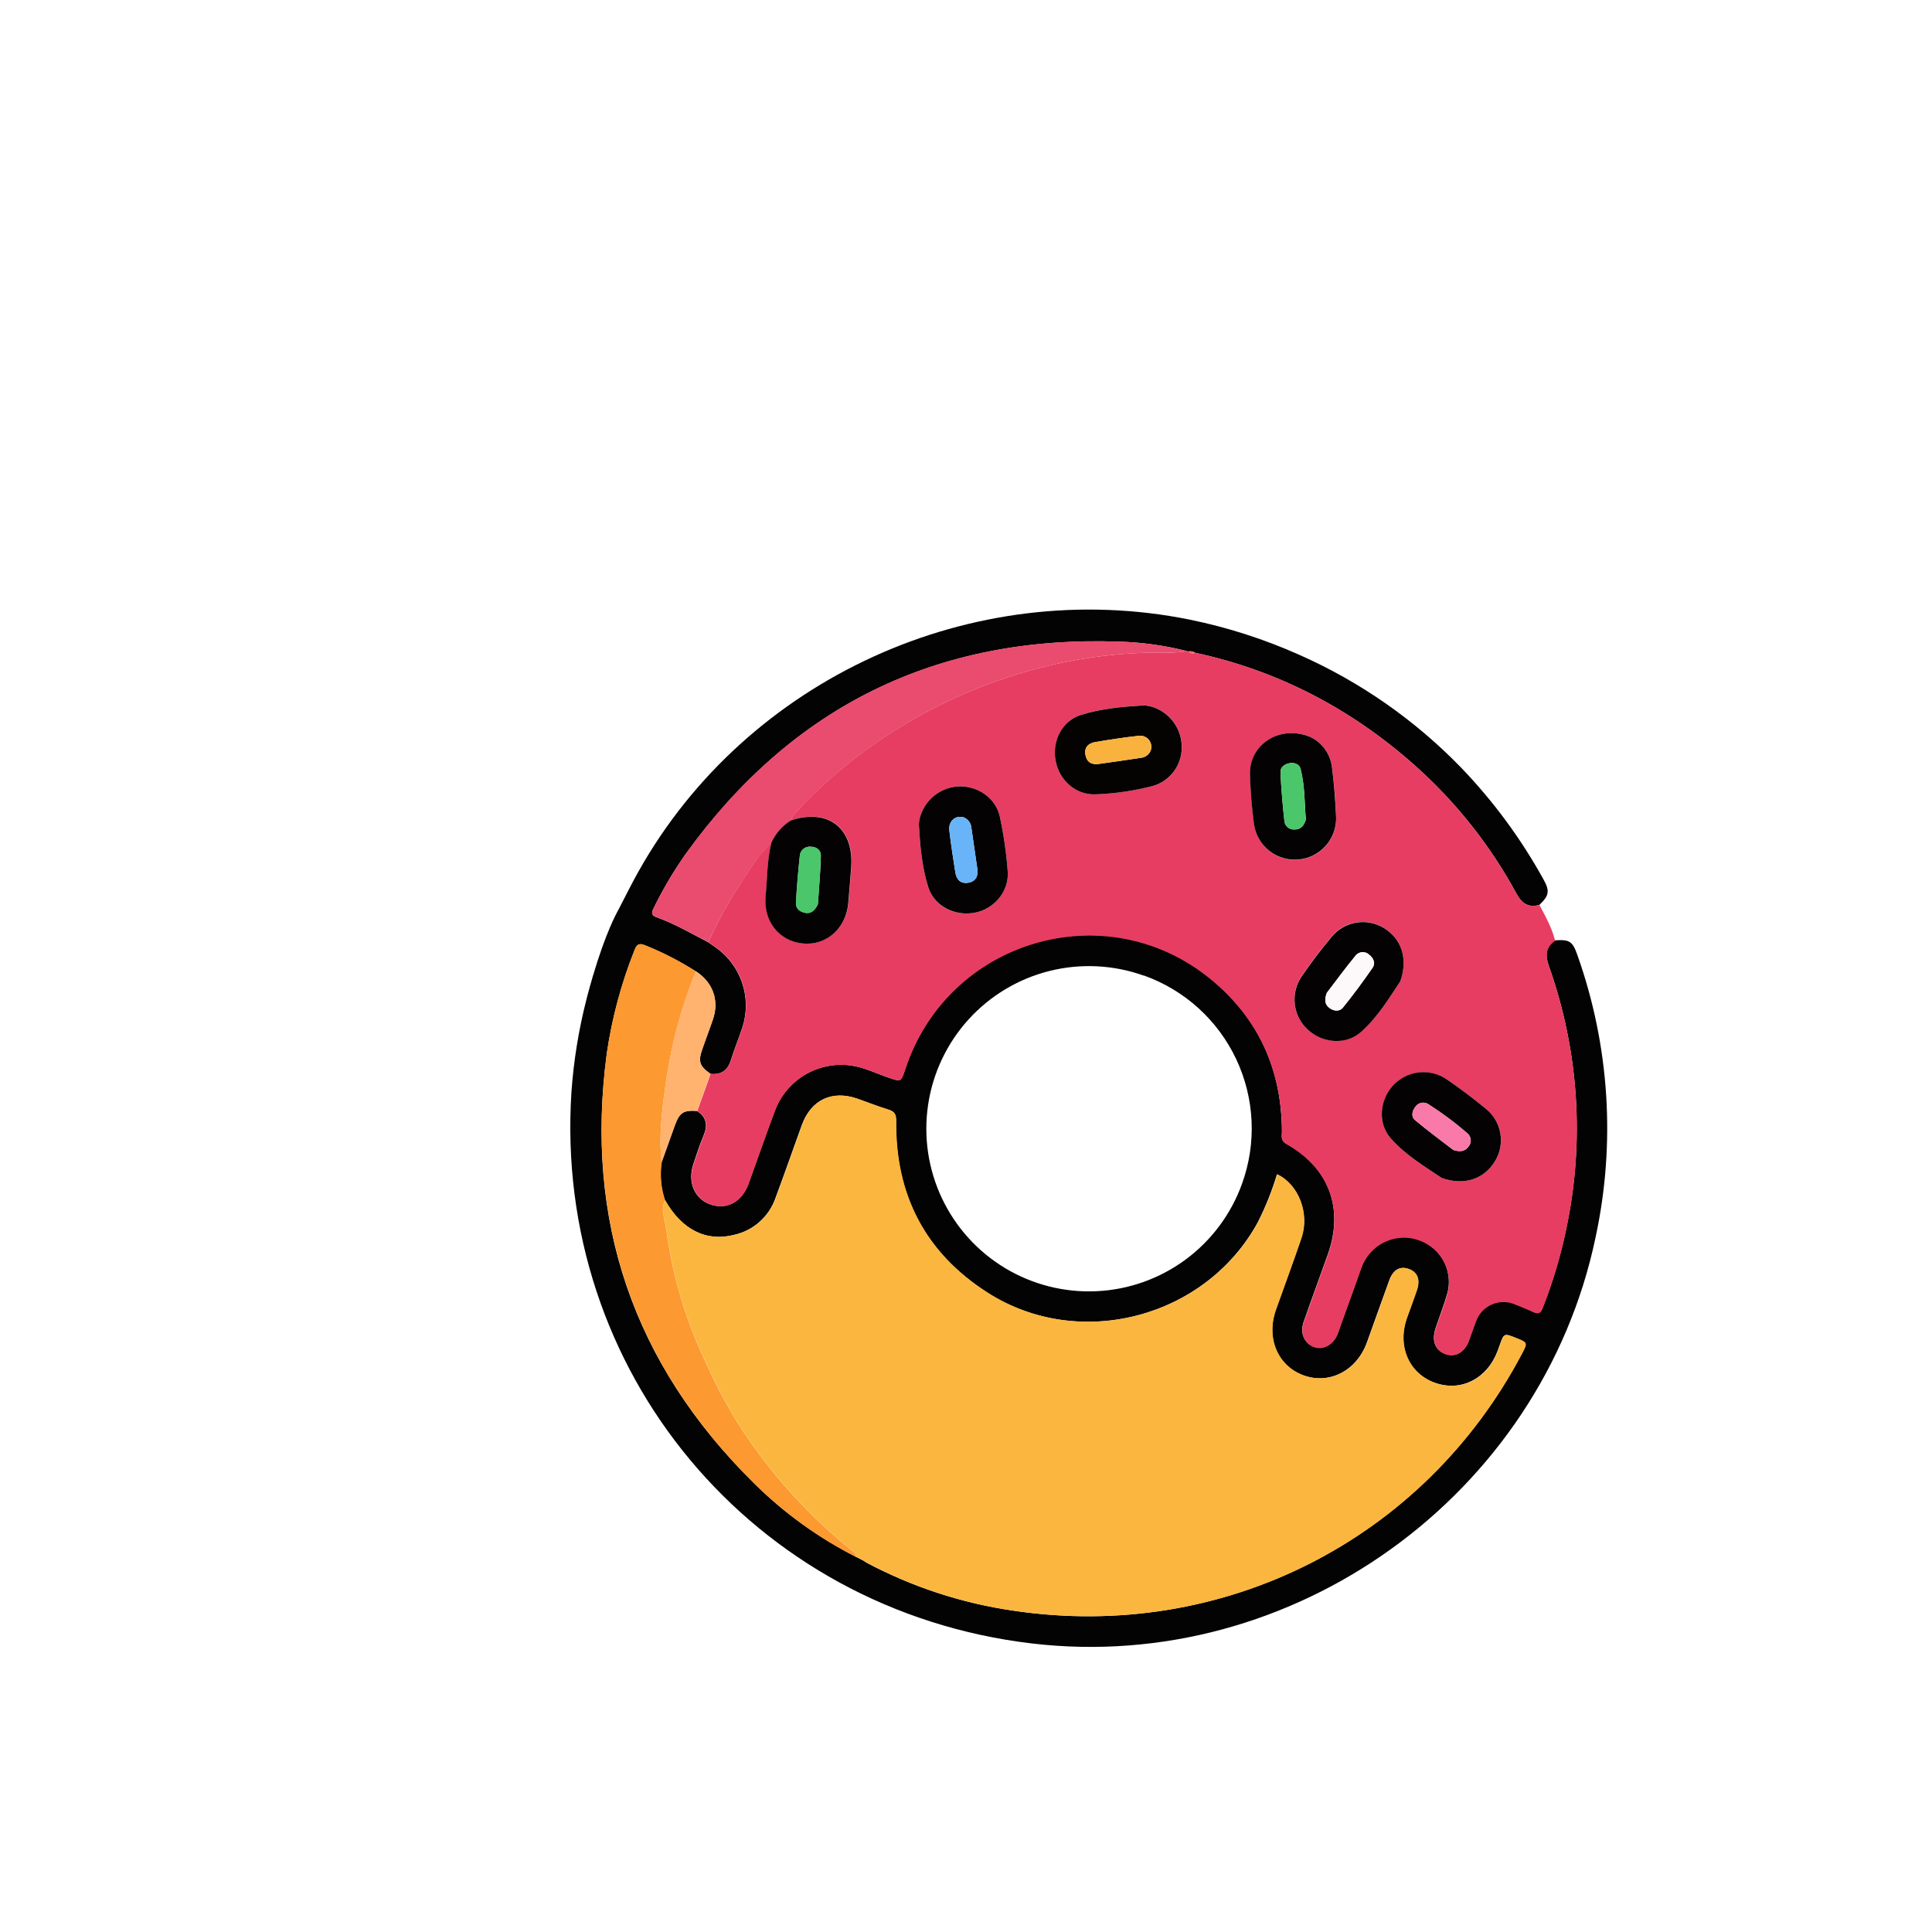 <svg width="110" height="110" viewBox="0 0 110 110" fill="none" xmlns="http://www.w3.org/2000/svg">
    <g filter="url(#filter0_ddddd_13838_46379)">
        <path
            d="M82.221 61.426C82.83 58.573 83.019 55.646 82.782 52.739C82.632 51.298 82.379 49.87 82.027 48.466C81.716 47.098 81.316 45.752 80.831 44.436C79.788 41.639 78.209 39.078 76.379 36.73C76.096 36.367 75.803 36.012 75.5 35.664C75.5 35.664 75.047 35.149 74.575 34.66C71.948 31.945 68.823 29.763 65.37 28.231C63.369 27.342 61.277 26.675 59.132 26.241C46.755 23.731 33.9 29.591 27.736 40.569C27.347 41.27 26.99 41.997 26.617 42.706C26.557 42.82 26.535 42.857 26.504 42.913C26.295 43.302 25.605 44.661 24.838 47.588C24.819 47.66 24.795 47.745 24.768 47.858C24.326 49.587 24.04 51.352 23.914 53.133C22.884 69.025 34.236 82.635 50.101 84.527C64.979 86.31 79.143 76.127 82.221 61.426ZM50.25 63.911C48.527 63.293 47.026 62.177 45.936 60.705C44.847 59.233 44.218 57.471 44.13 55.642C44.042 53.813 44.498 51.999 45.441 50.429C46.383 48.86 47.77 47.605 49.426 46.823C51.082 46.041 52.932 45.768 54.743 46.037C56.555 46.307 58.245 47.108 59.601 48.338C60.958 49.568 61.918 51.173 62.363 52.95C62.807 54.726 62.715 56.594 62.097 58.318C61.688 59.465 61.057 60.519 60.24 61.421C59.423 62.323 58.435 63.055 57.335 63.574C56.234 64.094 55.042 64.391 53.826 64.449C52.611 64.507 51.395 64.324 50.25 63.911Z"
            fill="white" stroke="white" stroke-width="10.012" stroke-miterlimit="10" />
        <path
            d="M65.37 28.23C68.823 29.762 71.948 31.944 74.575 34.659C76.403 36.562 77.975 38.697 79.25 41.007C79.619 41.669 79.576 41.926 79.017 42.46C78.394 42.639 78.015 42.371 77.716 41.825C76.222 39.07 74.26 36.596 71.919 34.513C68.304 31.301 64.15 29.122 59.417 28.104C59.357 28.062 59.288 28.035 59.216 28.024C59.144 28.012 59.07 28.017 59 28.038L58.973 28.015C57.689 27.688 56.373 27.505 55.05 27.471C44.692 27.121 36.477 31.154 30.406 39.568C29.721 40.541 29.114 41.567 28.592 42.637C28.474 42.874 28.421 43.044 28.75 43.161C29.783 43.53 30.729 44.086 31.698 44.587L32.121 44.882C32.823 45.376 33.349 46.081 33.624 46.894C33.899 47.707 33.908 48.586 33.65 49.405C33.442 50.042 33.181 50.663 32.983 51.302C32.801 51.885 32.432 52.147 31.818 52.079C31.199 51.646 31.109 51.382 31.354 50.685C31.548 50.102 31.773 49.539 31.968 48.962C32.327 47.886 31.954 46.868 30.985 46.243C30.081 45.668 29.127 45.177 28.134 44.775C27.802 44.635 27.645 44.654 27.501 45.029C26.745 46.922 26.214 48.897 25.92 50.914C24.643 60.452 27.433 68.605 34.288 75.373C35.992 77.066 37.949 78.481 40.09 79.57L40.534 79.797C40.591 79.832 40.645 79.869 40.699 79.906C43.315 81.297 46.153 82.225 49.085 82.646C60.981 84.419 72.418 78.622 78.007 68.026C78.347 67.383 78.347 67.383 77.671 67.113C76.995 66.843 76.999 66.845 76.751 67.54C76.71 67.649 76.673 67.758 76.632 67.867C76.049 69.42 74.579 70.185 73.099 69.682C71.62 69.179 70.909 67.632 71.453 66.023C71.637 65.478 71.841 64.94 72.035 64.394C72.243 63.782 72.06 63.347 71.546 63.178C71.062 63.017 70.685 63.24 70.466 63.842C70.039 65.008 69.625 66.194 69.198 67.367C68.615 68.981 67.061 69.781 65.585 69.247C64.109 68.713 63.434 67.111 64.012 65.497C64.496 64.138 65.001 62.79 65.463 61.419C65.935 60.02 65.294 58.368 64.076 57.799C63.794 58.735 63.431 59.644 62.991 60.518C60.027 65.969 52.83 67.878 47.602 64.543C44.046 62.275 42.335 58.97 42.385 54.763C42.385 54.375 42.29 54.219 41.938 54.112C41.356 53.932 40.773 53.703 40.191 53.497C38.744 52.988 37.547 53.551 37.021 54.998C36.516 56.389 36.032 57.787 35.514 59.172C35.333 59.682 35.026 60.139 34.622 60.499C34.218 60.86 33.73 61.113 33.203 61.236C31.591 61.667 30.179 60.96 29.227 59.267C28.995 58.576 28.928 57.84 29.033 57.119C29.284 56.421 29.536 55.723 29.789 55.025C30.059 54.282 30.278 54.138 31.055 54.192C31.603 54.544 31.674 55.008 31.432 55.587C31.21 56.117 31.028 56.664 30.849 57.212C30.501 58.253 30.921 59.218 31.845 59.523C32.77 59.828 33.615 59.36 33.991 58.321C34.489 56.948 34.962 55.567 35.477 54.202C35.795 53.337 36.399 52.608 37.189 52.135C37.979 51.662 38.908 51.473 39.82 51.601C40.565 51.704 41.247 52.048 41.956 52.291C42.665 52.534 42.669 52.545 42.904 51.823C45.302 44.443 54.302 41.761 60.291 46.659C63.026 48.894 64.348 51.838 64.36 55.373C64.36 55.616 64.271 55.864 64.611 56.055C67.046 57.414 67.902 59.745 66.97 62.364C66.512 63.648 66.04 64.928 65.591 66.216C65.378 66.833 65.626 67.404 66.158 67.606C66.69 67.808 67.242 67.523 67.506 66.93C67.561 66.808 67.601 66.678 67.646 66.542C68.048 65.421 68.454 64.301 68.852 63.178C68.974 62.812 69.173 62.475 69.435 62.192C69.823 61.775 70.341 61.5 70.904 61.411C71.467 61.322 72.044 61.425 72.542 61.702C73.036 61.97 73.426 62.394 73.652 62.908C73.877 63.423 73.925 63.997 73.787 64.542C73.593 65.225 73.331 65.888 73.107 66.561C72.868 67.278 73.086 67.826 73.678 68.024C74.27 68.222 74.756 67.921 75.01 67.247C75.146 66.888 75.261 66.521 75.399 66.165C75.474 65.946 75.595 65.745 75.753 65.575C75.91 65.405 76.102 65.27 76.315 65.179C76.528 65.087 76.758 65.041 76.99 65.044C77.222 65.047 77.45 65.098 77.661 65.194C78.001 65.33 78.345 65.458 78.669 65.62C78.994 65.781 79.097 65.67 79.211 65.373C79.782 63.925 80.228 62.43 80.543 60.906C81.603 55.923 81.262 50.743 79.557 45.942C79.349 45.348 79.347 44.86 79.904 44.476C80.736 44.422 80.907 44.534 81.178 45.307C83.013 50.469 83.371 56.041 82.214 61.395C79.135 76.097 64.972 86.279 50.093 84.506C34.228 82.615 22.877 69.004 23.906 53.112C24.032 51.332 24.318 49.567 24.761 47.838C24.788 47.725 24.811 47.643 24.831 47.568C25.607 44.654 26.287 43.295 26.497 42.893C26.528 42.837 26.549 42.8 26.608 42.685C26.982 41.971 27.334 41.244 27.728 40.549C33.892 29.57 46.749 23.711 59.124 26.22C61.273 26.66 63.368 27.334 65.37 28.23ZM56.492 46.486C54.769 45.869 52.9 45.777 51.124 46.221C49.348 46.666 47.743 47.627 46.513 48.984C45.283 50.34 44.483 52.031 44.213 53.842C43.944 55.653 44.217 57.503 44.999 59.159C45.781 60.815 47.036 62.201 48.606 63.144C50.176 64.086 51.99 64.542 53.819 64.453C55.648 64.365 57.41 63.736 58.882 62.647C60.353 61.557 61.469 60.056 62.088 58.333C62.502 57.187 62.687 55.971 62.63 54.754C62.572 53.537 62.275 52.343 61.755 51.241C61.236 50.139 60.503 49.151 59.6 48.333C58.696 47.516 57.641 46.884 56.492 46.476V46.486Z"
            fill="#040303" />
        <path
            d="M58.972 28.014L59 28.038C59.132 28.104 59.262 28.187 59.417 28.104C64.158 29.121 68.304 31.3 71.918 34.512C74.26 36.596 76.221 39.07 77.716 41.824C78.015 42.37 78.394 42.638 79.017 42.459C79.367 43.118 79.739 43.769 79.912 44.505C79.355 44.893 79.357 45.377 79.565 45.971C81.268 50.772 81.608 55.952 80.547 60.935C80.231 62.459 79.786 63.953 79.215 65.401C79.1 65.699 78.98 65.79 78.673 65.648C78.366 65.506 78.005 65.359 77.665 65.223C77.454 65.126 77.225 65.075 76.994 65.073C76.762 65.07 76.532 65.116 76.319 65.207C76.106 65.299 75.914 65.434 75.756 65.604C75.599 65.774 75.478 65.975 75.403 66.194C75.259 66.549 75.144 66.916 75.014 67.276C74.76 67.944 74.237 68.247 73.682 68.052C73.126 67.858 72.872 67.307 73.111 66.59C73.334 65.916 73.604 65.254 73.791 64.57C73.928 64.026 73.881 63.451 73.655 62.937C73.43 62.423 73.04 61.998 72.546 61.731C72.048 61.454 71.471 61.351 70.908 61.44C70.345 61.529 69.827 61.803 69.439 62.22C69.176 62.504 68.978 62.84 68.856 63.207C68.467 64.329 68.052 65.45 67.65 66.571C67.605 66.697 67.564 66.827 67.51 66.959C67.246 67.542 66.683 67.833 66.162 67.635C65.642 67.437 65.385 66.858 65.595 66.244C66.044 64.957 66.516 63.677 66.974 62.393C67.906 59.769 67.05 57.447 64.614 56.083C64.274 55.889 64.366 55.644 64.364 55.402C64.352 51.867 63.03 48.923 60.295 46.687C54.306 41.789 45.306 44.479 42.907 51.852C42.676 52.543 42.676 52.543 41.962 52.294C41.247 52.046 40.573 51.712 39.825 51.605C38.915 51.479 37.988 51.668 37.2 52.141C36.411 52.614 35.808 53.342 35.491 54.205C34.976 55.565 34.502 56.951 34.005 58.325C33.628 59.364 32.785 59.83 31.859 59.527C30.933 59.224 30.515 58.257 30.863 57.216C31.045 56.668 31.228 56.12 31.445 55.59C31.688 55.007 31.616 54.547 31.069 54.196C31.327 53.489 31.581 52.782 31.828 52.077C32.434 52.147 32.799 51.883 32.993 51.3C33.187 50.661 33.451 50.039 33.659 49.403C33.917 48.584 33.909 47.704 33.634 46.891C33.359 46.078 32.833 45.373 32.131 44.879L31.698 44.58C32.226 43.406 32.848 42.277 33.558 41.203C34.087 40.401 34.572 39.554 35.306 38.898C35.046 39.906 35.061 40.947 34.97 41.974C34.846 43.376 35.761 44.514 37.077 44.648C38.394 44.782 39.538 43.805 39.676 42.382C39.74 41.716 39.781 41.046 39.839 40.38C40.033 38.113 38.565 36.934 36.421 37.639C36.451 37.488 36.525 37.349 36.633 37.239C37.69 36.101 38.836 35.05 40.062 34.097C42.663 32.095 45.582 30.546 48.697 29.515C51.045 28.733 53.487 28.267 55.958 28.129C56.957 28.072 57.968 28.166 58.972 28.014ZM57.03 31.199C56.854 31.14 56.67 31.107 56.485 31.098C55.281 31.172 54.073 31.281 52.921 31.636C51.861 31.964 51.276 33.102 51.461 34.208C51.645 35.313 52.6 36.208 53.742 36.163C54.852 36.124 55.954 35.962 57.029 35.682C57.502 35.542 57.917 35.253 58.211 34.857C58.505 34.461 58.663 33.98 58.66 33.487C58.663 32.982 58.506 32.489 58.213 32.078C57.919 31.668 57.503 31.36 57.025 31.199H57.03ZM65.908 32.867C64.171 32.213 62.509 33.353 62.544 35.027C62.571 35.983 62.648 36.936 62.775 37.884C62.862 38.475 63.17 39.012 63.639 39.384C64.107 39.756 64.699 39.935 65.295 39.886C65.891 39.836 66.445 39.561 66.846 39.117C67.246 38.673 67.462 38.093 67.45 37.495C67.415 36.542 67.337 35.584 67.215 34.639C67.172 34.254 67.029 33.887 66.798 33.575C66.567 33.264 66.258 33.02 65.902 32.867H65.908ZM43.783 37.365C43.729 37.53 43.696 37.701 43.686 37.874C43.758 39.08 43.859 40.296 44.224 41.448C44.57 42.541 45.731 43.124 46.858 42.904C47.984 42.685 48.829 41.692 48.747 40.558C48.669 39.506 48.517 38.461 48.295 37.429C48.079 36.422 47.13 35.738 46.1 35.711C45.588 35.703 45.087 35.859 44.669 36.157C44.252 36.455 43.942 36.878 43.783 37.365ZM71.095 46.814C71.563 45.505 71.15 44.369 70.141 43.753C69.675 43.474 69.126 43.37 68.59 43.458C68.054 43.545 67.566 43.82 67.213 44.233C66.586 44.98 65.997 45.757 65.448 46.563C65.146 47.027 65.019 47.584 65.09 48.133C65.161 48.682 65.426 49.188 65.836 49.56C66.671 50.327 67.992 50.441 68.844 49.69C69.831 48.835 70.499 47.701 71.095 46.814ZM73.455 58.002C74.731 58.466 75.894 58.053 76.49 57.06C76.779 56.59 76.889 56.032 76.8 55.487C76.71 54.943 76.427 54.449 76.003 54.096C75.269 53.485 74.5 52.908 73.707 52.37C73.244 52.067 72.689 51.938 72.14 52.004C71.591 52.071 71.082 52.329 70.705 52.733C69.928 53.559 69.804 54.881 70.547 55.743C71.404 56.724 72.548 57.383 73.455 58.002Z"
            fill="#E73D62" />
        <path
            d="M40.54 79.792L40.095 79.565C40.154 79.371 39.986 79.299 39.872 79.208C37.589 77.369 35.588 75.206 33.931 72.787C32.715 71.026 31.795 69.117 30.964 67.155C30.137 65.136 29.578 63.018 29.299 60.855C29.227 60.336 28.965 59.804 29.245 59.266C30.196 60.96 31.608 61.667 33.22 61.236C33.748 61.113 34.236 60.859 34.64 60.499C35.043 60.138 35.35 59.681 35.531 59.171C36.05 57.786 36.533 56.388 37.038 54.998C37.565 53.551 38.761 52.987 40.208 53.496C40.791 53.702 41.36 53.931 41.956 54.112C42.307 54.219 42.408 54.38 42.403 54.763C42.352 58.969 44.063 62.275 47.619 64.543C52.847 67.877 60.048 65.968 63.008 60.517C63.448 59.644 63.811 58.734 64.094 57.798C65.311 58.367 65.952 60.02 65.48 61.418C65.018 62.778 64.509 64.137 64.03 65.496C63.447 67.12 64.121 68.711 65.603 69.247C67.085 69.783 68.625 68.981 69.215 67.367C69.642 66.201 70.056 65.015 70.483 63.842C70.703 63.24 71.079 63.016 71.563 63.178C72.078 63.347 72.26 63.782 72.052 64.393C71.87 64.939 71.664 65.477 71.47 66.023C70.926 67.631 71.623 69.171 73.117 69.682C74.61 70.192 76.071 69.427 76.649 67.866C76.69 67.757 76.727 67.648 76.768 67.54C77.016 66.844 77.016 66.844 77.689 67.112C78.36 67.38 78.364 67.382 78.025 68.025C72.435 78.621 60.998 84.418 49.103 82.645C46.168 82.223 43.328 81.295 40.711 79.901L40.54 79.792Z"
            fill="#FBB63F" />
        <path
            d="M29.239 59.272C28.959 59.81 29.221 60.342 29.293 60.86C29.572 63.024 30.131 65.142 30.957 67.161C31.783 69.116 32.705 71.025 33.925 72.793C35.581 75.211 37.583 77.374 39.866 79.213C39.98 79.305 40.148 79.369 40.089 79.571C37.949 78.483 35.991 77.067 34.288 75.374C27.451 68.614 24.661 60.459 25.92 50.909C26.214 48.892 26.745 46.917 27.5 45.025C27.644 44.65 27.802 44.636 28.134 44.77C29.129 45.173 30.086 45.666 30.992 46.242C30.129 48.365 29.542 50.589 29.244 52.861C29.05 54.269 28.874 55.693 29.05 57.133C28.945 57.851 29.009 58.584 29.239 59.272Z"
            fill="#FC9930" />
        <path
            d="M58.973 28.015C57.969 28.167 56.957 28.066 55.951 28.13C53.482 28.269 51.043 28.735 48.697 29.517C45.582 30.55 42.664 32.1 40.064 34.104C38.839 35.057 37.692 36.108 36.635 37.246C36.527 37.356 36.453 37.495 36.423 37.646C35.935 37.946 35.547 38.384 35.308 38.905C34.58 39.561 34.094 40.408 33.56 41.21C32.85 42.282 32.227 43.41 31.698 44.581C30.727 44.081 29.783 43.525 28.75 43.156C28.422 43.039 28.474 42.869 28.592 42.632C29.114 41.562 29.721 40.536 30.406 39.563C36.466 31.147 44.68 27.115 55.05 27.466C56.374 27.502 57.69 27.686 58.973 28.015Z"
            fill="#E94C6E" />
        <path
            d="M29.045 57.124C28.876 55.692 29.055 54.269 29.239 52.851C29.537 50.579 30.124 48.355 30.987 46.232C31.958 46.858 32.329 47.875 31.97 48.951C31.776 49.534 31.558 50.099 31.356 50.674C31.111 51.371 31.201 51.645 31.82 52.068C31.568 52.775 31.315 53.481 31.061 54.187C30.284 54.133 30.065 54.276 29.795 55.02C29.543 55.725 29.294 56.426 29.045 57.124Z"
            fill="#FFB36E" />
        <path
            d="M59.417 28.104C59.262 28.188 59.132 28.104 59 28.038C59.07 28.017 59.144 28.012 59.216 28.024C59.288 28.035 59.357 28.062 59.417 28.104Z"
            fill="#FB636E" />
        <path
            d="M57.025 31.201C57.502 31.363 57.917 31.671 58.209 32.081C58.502 32.492 58.657 32.984 58.654 33.489C58.657 33.982 58.5 34.463 58.205 34.859C57.911 35.255 57.496 35.544 57.023 35.683C55.951 35.963 54.853 36.125 53.746 36.165C52.604 36.21 51.655 35.336 51.464 34.209C51.274 33.083 51.864 31.966 52.925 31.638C54.077 31.282 55.284 31.174 56.489 31.1C56.671 31.109 56.851 31.143 57.025 31.201ZM56.885 33.677C56.923 33.572 56.933 33.459 56.914 33.35C56.895 33.24 56.847 33.137 56.775 33.052C56.703 32.967 56.61 32.902 56.505 32.864C56.401 32.826 56.288 32.816 56.178 32.836C55.36 32.924 54.546 33.052 53.735 33.188C53.346 33.25 53.096 33.479 53.169 33.906C53.243 34.334 53.515 34.489 53.919 34.435C54.735 34.324 55.549 34.203 56.362 34.081C56.477 34.064 56.585 34.019 56.677 33.948C56.768 33.877 56.84 33.784 56.885 33.677Z"
            fill="#050302" />
        <path
            d="M65.902 32.868C66.255 33.02 66.563 33.264 66.792 33.573C67.022 33.882 67.165 34.247 67.209 34.629C67.331 35.575 67.403 36.533 67.444 37.486C67.456 38.084 67.24 38.664 66.84 39.108C66.439 39.552 65.885 39.827 65.289 39.876C64.693 39.926 64.101 39.746 63.633 39.374C63.165 39.003 62.856 38.466 62.769 37.875C62.642 36.927 62.565 35.974 62.538 35.018C62.503 33.353 64.166 32.214 65.902 32.868ZM65.723 37.603C65.64 36.711 65.675 35.692 65.418 34.705C65.352 34.455 65.084 34.346 64.805 34.389C64.525 34.431 64.263 34.614 64.276 34.903C64.319 35.839 64.397 36.776 64.502 37.706C64.521 37.843 64.592 37.967 64.701 38.052C64.809 38.137 64.947 38.177 65.084 38.164C65.383 38.172 65.593 38.009 65.723 37.603Z"
            fill="#040202" />
        <path
            d="M43.783 37.367C43.942 36.879 44.252 36.456 44.669 36.158C45.087 35.86 45.588 35.704 46.1 35.712C47.132 35.739 48.079 36.423 48.295 37.431C48.517 38.462 48.669 39.507 48.747 40.559C48.829 41.694 47.971 42.696 46.858 42.905C45.745 43.115 44.57 42.542 44.224 41.449C43.859 40.297 43.758 39.081 43.686 37.875C43.696 37.702 43.729 37.531 43.783 37.367ZM46.256 37.479C45.78 37.328 45.362 37.687 45.422 38.217C45.514 39.017 45.638 39.814 45.764 40.608C45.825 40.996 46.04 41.258 46.465 41.204C46.891 41.15 47.079 40.851 47.019 40.427C46.91 39.651 46.79 38.874 46.681 38.097C46.674 37.965 46.631 37.837 46.556 37.728C46.48 37.619 46.377 37.533 46.256 37.479Z"
            fill="#040202" />
        <path
            d="M71.095 46.815C70.499 47.702 69.831 48.836 68.85 49.7C67.997 50.452 66.677 50.337 65.842 49.57C65.431 49.199 65.167 48.693 65.096 48.144C65.025 47.594 65.151 47.038 65.453 46.574C66.002 45.768 66.592 44.99 67.219 44.243C67.572 43.831 68.059 43.556 68.595 43.468C69.131 43.38 69.681 43.485 70.147 43.764C71.149 44.37 71.563 45.506 71.095 46.815ZM66.914 47.467C66.756 47.889 66.82 48.143 67.055 48.324C67.29 48.504 67.638 48.551 67.832 48.3C68.415 47.572 68.976 46.819 69.508 46.049C69.703 45.779 69.567 45.484 69.314 45.288C69.213 45.194 69.078 45.144 68.94 45.149C68.802 45.154 68.671 45.213 68.576 45.313C67.974 46.047 67.411 46.819 66.914 47.467Z"
            fill="#040202" />
        <path
            d="M35.296 38.904C35.535 38.383 35.923 37.945 36.411 37.645C38.547 36.941 40.025 38.119 39.829 40.386C39.771 41.052 39.73 41.722 39.666 42.388C39.528 43.812 38.402 44.79 37.068 44.654C35.733 44.519 34.836 43.382 34.961 41.98C35.056 40.953 35.04 39.92 35.296 38.904ZM37.936 42.419C37.994 41.557 38.085 40.605 38.109 39.652C38.109 39.343 37.852 39.141 37.526 39.147C37.379 39.132 37.232 39.176 37.118 39.269C37.003 39.362 36.93 39.497 36.914 39.644C36.817 40.537 36.743 41.432 36.691 42.33C36.671 42.662 36.903 42.854 37.221 42.912C37.539 42.971 37.757 42.794 37.94 42.419H37.936Z"
            fill="#040202" />
        <path
            d="M73.455 58.004C72.548 57.384 71.404 56.726 70.542 55.737C69.798 54.875 69.924 53.552 70.699 52.727C71.077 52.323 71.585 52.065 72.134 51.998C72.683 51.932 73.238 52.061 73.701 52.364C74.494 52.902 75.255 53.478 75.997 54.09C76.423 54.443 76.708 54.938 76.797 55.485C76.887 56.031 76.776 56.591 76.484 57.062C75.886 58.054 74.731 58.468 73.455 58.004ZM74.115 56.413C74.535 56.547 74.795 56.479 74.981 56.219C75.071 56.115 75.117 55.98 75.109 55.843C75.101 55.706 75.04 55.577 74.939 55.485C74.233 54.869 73.481 54.308 72.692 53.805C72.576 53.73 72.436 53.702 72.301 53.728C72.165 53.753 72.045 53.83 71.965 53.943C71.771 54.187 71.693 54.525 71.944 54.719C72.674 55.329 73.445 55.894 74.115 56.413Z"
            fill="#040202" />
        <path
            d="M56.884 33.676C56.839 33.783 56.768 33.876 56.676 33.947C56.585 34.018 56.476 34.064 56.362 34.08C55.548 34.203 54.734 34.323 53.919 34.434C53.515 34.488 53.239 34.315 53.169 33.906C53.099 33.496 53.35 33.249 53.734 33.187C54.546 33.051 55.36 32.923 56.178 32.835C56.287 32.816 56.4 32.825 56.505 32.863C56.61 32.901 56.703 32.966 56.775 33.051C56.846 33.136 56.894 33.239 56.913 33.349C56.933 33.459 56.923 33.572 56.884 33.676Z"
            fill="#FAB23F" />
        <path
            d="M65.723 37.604C65.589 38.01 65.383 38.163 65.084 38.165C64.947 38.179 64.81 38.138 64.701 38.053C64.593 37.968 64.521 37.844 64.502 37.707C64.397 36.777 64.319 35.84 64.276 34.904C64.263 34.615 64.507 34.434 64.805 34.39C65.102 34.345 65.352 34.456 65.418 34.706C65.675 35.693 65.64 36.712 65.723 37.604Z"
            fill="#4BC66A" />
        <path
            d="M46.256 37.479C46.376 37.532 46.479 37.617 46.554 37.724C46.629 37.832 46.673 37.958 46.681 38.089C46.79 38.865 46.91 39.642 47.019 40.419C47.079 40.848 46.908 41.143 46.465 41.196C46.023 41.248 45.825 40.982 45.764 40.6C45.638 39.805 45.514 39.009 45.422 38.209C45.362 37.687 45.784 37.327 46.256 37.479Z"
            fill="#69B4F9" />
        <path
            d="M66.914 47.467C67.411 46.818 67.974 46.047 68.584 45.313C68.679 45.212 68.809 45.153 68.948 45.148C69.086 45.144 69.22 45.194 69.322 45.288C69.574 45.482 69.71 45.779 69.516 46.049C68.984 46.826 68.427 47.572 67.84 48.3C67.646 48.55 67.312 48.519 67.063 48.323C66.815 48.127 66.758 47.882 66.914 47.467Z"
            fill="#FDF9FA" />
        <path
            d="M37.939 42.419C37.757 42.794 37.551 42.971 37.215 42.91C36.879 42.85 36.665 42.662 36.685 42.328C36.735 41.43 36.81 40.535 36.908 39.642C36.924 39.495 36.997 39.36 37.112 39.267C37.226 39.174 37.373 39.13 37.52 39.145C37.856 39.145 38.122 39.339 38.102 39.65C38.089 40.605 37.998 41.557 37.939 42.419Z"
            fill="#4BC66A" />
        <path
            d="M74.115 56.411C73.445 55.893 72.674 55.328 71.944 54.716C71.693 54.508 71.767 54.176 71.965 53.939C72.045 53.827 72.165 53.75 72.301 53.724C72.436 53.699 72.576 53.726 72.692 53.801C73.481 54.304 74.233 54.866 74.939 55.481C75.04 55.574 75.101 55.703 75.109 55.84C75.117 55.977 75.071 56.111 74.981 56.215C74.795 56.477 74.527 56.545 74.115 56.411Z"
            fill="#F979A8" />
    </g>
    <defs>
        <filter id="filter0_ddddd_13838_46379" x="0.843" y="0.816" width="109.045"
            height="109.077" filterUnits="userSpaceOnUse" color-interpolation-filters="sRGB">
            <feFlood flood-opacity="0" result="BackgroundImageFix" />
            <feColorMatrix in="SourceAlpha" type="matrix"
                values="0 0 0 0 0 0 0 0 0 0 0 0 0 0 0 0 0 0 127 0" result="hardAlpha" />
            <feOffset dx="2" dy="0.157" />
            <feGaussianBlur stdDeviation="10" />
            <feColorMatrix type="matrix" values="0 0 0 0 0 0 0 0 0 0 0 0 0 0 0 0 0 0 0.1 0" />
            <feBlend mode="normal" in2="BackgroundImageFix" result="effect1_dropShadow_13838_46379" />
            <feColorMatrix in="SourceAlpha" type="matrix"
                values="0 0 0 0 0 0 0 0 0 0 0 0 0 0 0 0 0 0 127 0" result="hardAlpha" />
            <feOffset dx="0.51" dy="0.667" />
            <feGaussianBlur stdDeviation="0.412" />
            <feColorMatrix type="matrix" values="0 0 0 0 0 0 0 0 0 0 0 0 0 0 0 0 0 0 0.09 0" />
            <feBlend mode="normal" in2="effect1_dropShadow_13838_46379"
                result="effect2_dropShadow_13838_46379" />
            <feColorMatrix in="SourceAlpha" type="matrix"
                values="0 0 0 0 0 0 0 0 0 0 0 0 0 0 0 0 0 0 127 0" result="hardAlpha" />
            <feOffset dx="1.098" dy="1.491" />
            <feGaussianBlur stdDeviation="0.549" />
            <feColorMatrix type="matrix" values="0 0 0 0 0 0 0 0 0 0 0 0 0 0 0 0 0 0 0.05 0" />
            <feBlend mode="normal" in2="effect2_dropShadow_13838_46379"
                result="effect3_dropShadow_13838_46379" />
            <feColorMatrix in="SourceAlpha" type="matrix"
                values="0 0 0 0 0 0 0 0 0 0 0 0 0 0 0 0 0 0 127 0" result="hardAlpha" />
            <feOffset dx="1.961" dy="2.628" />
            <feGaussianBlur stdDeviation="2.5" />
            <feColorMatrix type="matrix" values="0 0 0 0 0 0 0 0 0 0 0 0 0 0 0 0 0 0 0.05 0" />
            <feBlend mode="normal" in2="effect3_dropShadow_13838_46379"
                result="effect4_dropShadow_13838_46379" />
            <feColorMatrix in="SourceAlpha" type="matrix"
                values="0 0 0 0 0 0 0 0 0 0 0 0 0 0 0 0 0 0 127 0" result="hardAlpha" />
            <feOffset dx="3.06" dy="4.119" />
            <feGaussianBlur stdDeviation="2.5" />
            <feColorMatrix type="matrix" values="0 0 0 0 0 0 0 0 0 0 0 0 0 0 0 0 0 0 0.03 0" />
            <feBlend mode="normal" in2="effect4_dropShadow_13838_46379"
                result="effect5_dropShadow_13838_46379" />
            <feBlend mode="normal" in="SourceGraphic" in2="effect5_dropShadow_13838_46379"
                result="shape" />
        </filter>
    </defs>
</svg>
